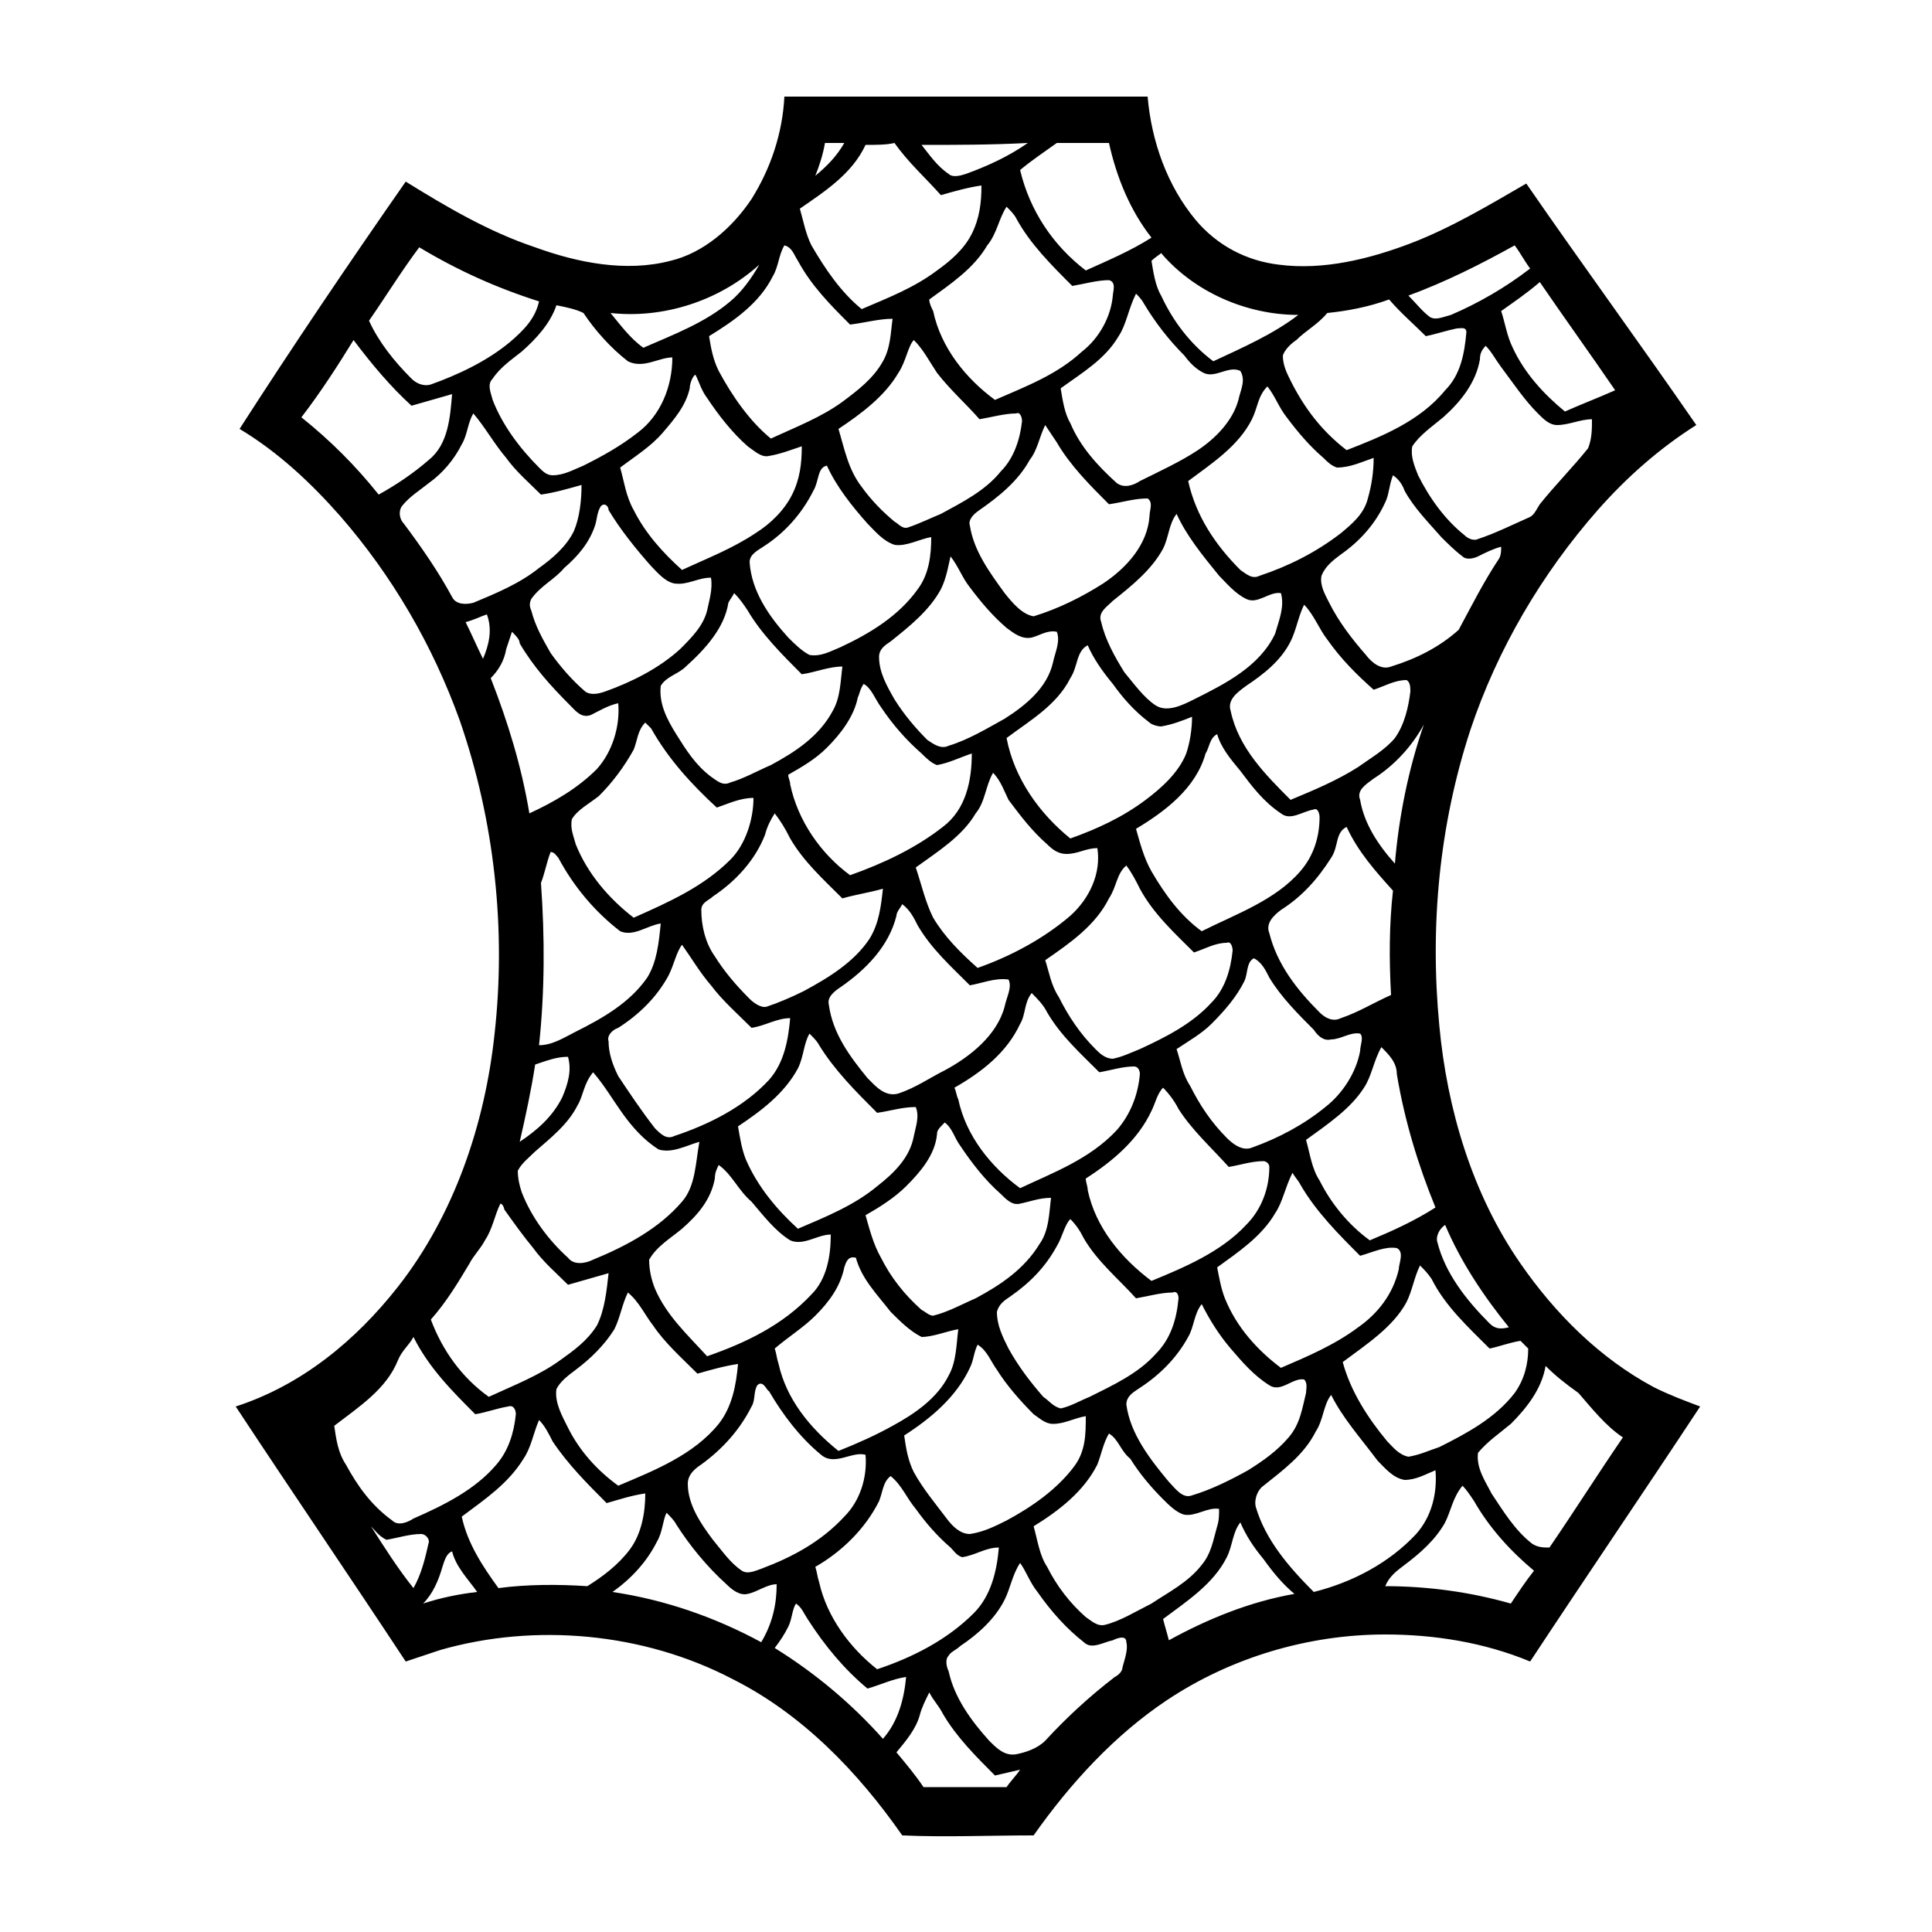 <svg xmlns="http://www.w3.org/2000/svg" xmlns:xlink="http://www.w3.org/1999/xlink" version="1.1" x="0px" y="0px" viewBox="0 0 100 100" style="enable-background:new 0 0 100 100;" xml:space="preserve"><g><g><path d="M38.9,10.3c1-1.6,1.6-3.4,1.7-5.3c6.3,0,12.5,0,18.8,0c0.2,2.3,1,4.6,2.5,6.4c1.1,1.3,2.6,2.1,4.3,2.3    c2.3,0.3,4.7-0.3,6.8-1.1c2.1-0.8,4.1-2,6-3.1c2.9,4.2,5.9,8.3,8.8,12.5c-1.9,1.2-3.6,2.7-5.1,4.4c-2.9,3.3-5.2,7.2-6.6,11.4    c-1.6,4.9-2.1,10.1-1.6,15.3c0.4,4.3,1.7,8.7,4.2,12.3c1.8,2.6,4.1,4.9,6.9,6.4c0.8,0.4,1.6,0.7,2.4,1c-2.9,4.4-5.9,8.8-8.8,13.2    c-2.4-1-5-1.4-7.5-1.4c-4,0-8,1.2-11.3,3.4c-2.7,1.8-5,4.3-6.9,7c-2.3,0-4.6,0.1-6.8,0c-2.3-3.3-5.2-6.3-8.8-8.1    c-4.6-2.4-10.2-2.9-15.1-1.5c-0.6,0.2-1.2,0.4-1.8,0.6c-2.9-4.4-5.9-8.8-8.8-13.2c3.4-1.1,6.2-3.4,8.4-6.2c2.9-3.7,4.5-8.4,5-13.1    c0.6-5.4,0-11-1.8-16.2c-1.4-3.9-3.5-7.5-6.2-10.6c-1.5-1.7-3.2-3.3-5.2-4.5C15.1,18,18,13.7,21,9.4c2.1,1.3,4.3,2.6,6.7,3.4    c2.2,0.8,4.7,1.3,7,0.7C36.4,13.1,37.9,11.8,38.9,10.3z M42.2,9.1c0.6-0.5,1.1-1,1.5-1.7c-0.3,0-0.7,0-1,0    C42.6,8,42.4,8.6,42.2,9.1z M44.8,7.5c-0.7,1.5-2.1,2.4-3.4,3.3c0.2,0.7,0.3,1.3,0.6,1.9c0.7,1.2,1.5,2.4,2.6,3.3    c1.4-0.6,2.7-1.1,3.9-2c0.7-0.5,1.4-1.1,1.8-1.9c0.4-0.8,0.5-1.6,0.5-2.5c-0.7,0.1-1.4,0.3-2.1,0.5c-0.8-0.9-1.7-1.7-2.4-2.7    C45.9,7.5,45.3,7.5,44.8,7.5z M47.7,7.5C48.1,8,48.5,8.6,49.1,9c0.2,0.2,0.6,0.1,0.9,0c1.1-0.4,2.2-0.9,3.2-1.6    C51.3,7.5,49.5,7.5,47.7,7.5z M52.8,8.8c0.5,2.1,1.7,3.9,3.4,5.2c1.1-0.5,2.3-1,3.4-1.7c-1.1-1.4-1.8-3.1-2.2-4.9    c-0.9,0-1.8,0-2.7,0C54,7.9,53.4,8.3,52.8,8.8z M51.1,12.7c-0.7,1.2-1.9,2-3,2.8c0,0.2,0.1,0.4,0.2,0.6c0.4,1.9,1.7,3.5,3.2,4.6    c1.6-0.7,3.2-1.3,4.5-2.5c0.9-0.7,1.5-1.8,1.6-2.9c0-0.2,0.2-0.7-0.2-0.8c-0.6,0-1.3,0.2-1.9,0.3c-1.1-1.1-2.2-2.2-2.9-3.5    c-0.1-0.2-0.3-0.4-0.5-0.6C51.7,11.3,51.6,12.1,51.1,12.7z M40.6,12.7c-0.3,0.5-0.3,1.1-0.6,1.6c-0.7,1.4-2,2.3-3.3,3.1    c0.1,0.6,0.2,1.2,0.5,1.8c0.7,1.3,1.6,2.6,2.7,3.5c1.3-0.6,2.6-1.1,3.7-1.9c0.8-0.6,1.6-1.2,2.1-2.1c0.4-0.7,0.4-1.5,0.5-2.2    c-0.7,0-1.4,0.2-2.2,0.3c-1-1-2-2-2.7-3.3C41.1,13.2,41,12.8,40.6,12.7z M19.1,16.6c0.5,1.1,1.3,2.1,2.2,3c0.3,0.3,0.7,0.4,1,0.3    c1.4-0.5,2.9-1.2,4.1-2.2c0.7-0.6,1.3-1.2,1.5-2.1c-2.2-0.7-4.2-1.6-6.2-2.8C20.8,14,20,15.3,19.1,16.6z M72.9,15.3    c0.4,0.4,0.7,0.8,1.1,1.1c0.3,0.2,0.7,0,1.1-0.1c1.4-0.6,2.8-1.4,4.1-2.4c-0.3-0.4-0.5-0.8-0.8-1.2C76.6,13.7,74.8,14.6,72.9,15.3    z M59.6,13.5c0.1,0.6,0.2,1.3,0.5,1.8c0.6,1.3,1.5,2.5,2.7,3.4c1.5-0.7,3.1-1.4,4.4-2.4c-2.7,0-5.4-1.2-7.1-3.2    C60,13.2,59.8,13.3,59.6,13.5z M31.6,16.2c0.5,0.6,1,1.3,1.7,1.8c1.6-0.7,3.2-1.3,4.5-2.4c0.6-0.5,1.1-1.2,1.5-1.9    C37.2,15.6,34.3,16.5,31.6,16.2z M77.7,16.1c0.2,0.6,0.3,1.3,0.6,1.9c0.6,1.3,1.6,2.4,2.7,3.3c0.9-0.4,1.7-0.7,2.6-1.1    c-1.3-1.9-2.6-3.7-3.9-5.6C79,15.2,78.4,15.6,77.7,16.1z M57.9,17.4c-0.7,1.2-1.9,1.9-3,2.7c0.1,0.6,0.2,1.3,0.5,1.8    c0.5,1.2,1.4,2.2,2.4,3.1c0.4,0.3,0.9,0.1,1.2-0.1c1-0.5,2.1-1,3-1.6s1.8-1.5,2.1-2.6c0.1-0.5,0.4-1,0.1-1.5    c-0.6-0.3-1.3,0.4-1.9,0.1c-0.4-0.2-0.7-0.5-1-0.9c-0.8-0.8-1.5-1.7-2.1-2.7c-0.1-0.2-0.3-0.4-0.4-0.5    C58.4,16,58.3,16.8,57.9,17.4z M68.7,16.2c-0.5,0.6-1.1,0.9-1.6,1.4c-0.3,0.2-0.6,0.5-0.7,0.8c0,0.5,0.2,0.9,0.4,1.3    c0.7,1.4,1.6,2.6,2.9,3.6c1.8-0.7,3.8-1.5,5.1-3.1c0.8-0.8,1-1.9,1.1-3c0-0.3-0.3-0.2-0.5-0.2c-0.5,0.1-1.1,0.3-1.6,0.4    c-0.6-0.6-1.3-1.2-1.9-1.9C70.8,15.9,69.7,16.1,68.7,16.2z M28.8,15.8c-0.3,0.9-1,1.7-1.8,2.4c-0.5,0.4-1.1,0.8-1.5,1.4    c-0.3,0.3-0.1,0.7,0,1.1c0.5,1.3,1.4,2.5,2.4,3.5c0.2,0.2,0.4,0.4,0.7,0.4c0.6,0,1.1-0.3,1.6-0.5c1-0.5,1.9-1,2.8-1.7    c1.2-0.9,1.8-2.4,1.8-3.9c-0.7,0-1.5,0.6-2.3,0.2c-0.9-0.7-1.7-1.6-2.3-2.5C29.8,16,29.3,15.9,28.8,15.8z M46.5,19.3    c-0.7,1.2-1.9,2.1-3.1,2.9c0.3,1,0.5,2.1,1.2,3c0.5,0.7,1.1,1.3,1.7,1.8c0.2,0.1,0.4,0.4,0.7,0.3c0.6-0.2,1.2-0.5,1.7-0.7    c1.1-0.6,2.3-1.2,3.1-2.2c0.7-0.7,1-1.7,1.1-2.6c0-0.2-0.1-0.5-0.3-0.4c-0.6,0-1.3,0.2-1.9,0.3c-0.7-0.8-1.5-1.5-2.2-2.4    c-0.4-0.6-0.7-1.2-1.2-1.7C47,17.9,46.9,18.7,46.5,19.3z M15.6,21.6c1.5,1.2,2.8,2.5,4,4c0.9-0.5,1.8-1.1,2.6-1.8    c1-0.8,1.1-2.2,1.2-3.4c-0.7,0.2-1.4,0.4-2.1,0.6c-1.1-1-2.1-2.2-3-3.4C17.5,18.9,16.6,20.3,15.6,21.6z M76.6,18.6    c-0.2,1.2-1,2.2-1.9,3c-0.6,0.5-1.2,0.9-1.6,1.5c-0.1,0.5,0.1,1,0.3,1.5c0.6,1.2,1.4,2.3,2.4,3.1c0.2,0.2,0.5,0.3,0.7,0.2    c0.9-0.3,1.7-0.7,2.6-1.1c0.3-0.1,0.4-0.4,0.6-0.7c0.8-1,1.7-1.9,2.5-2.9c0.2-0.5,0.2-1,0.2-1.5c-0.6,0-1.2,0.3-1.8,0.3    c-0.4,0-0.7-0.3-1-0.6c-0.7-0.7-1.3-1.6-1.9-2.4c-0.3-0.4-0.5-0.8-0.8-1.1C76.7,18.1,76.6,18.3,76.6,18.6z M35.7,20.1    c-0.2,0.9-0.8,1.6-1.4,2.3c-0.6,0.7-1.4,1.2-2.2,1.8c0.2,0.7,0.3,1.5,0.7,2.2c0.6,1.2,1.5,2.2,2.5,3.1c1.3-0.6,2.6-1.1,3.8-1.9    c0.8-0.5,1.5-1.2,1.9-2s0.5-1.6,0.5-2.5c-0.6,0.2-1.1,0.4-1.7,0.5c-0.4,0.1-0.8-0.3-1.1-0.5c-0.8-0.7-1.5-1.6-2.1-2.5    c-0.3-0.4-0.4-0.8-0.6-1.2C35.9,19.4,35.7,19.8,35.7,20.1z M64.8,21.7c-0.7,1.4-2.1,2.3-3.3,3.2c0.4,1.8,1.4,3.3,2.7,4.6    c0.3,0.2,0.6,0.5,1,0.3c1.5-0.5,2.9-1.2,4.2-2.2c0.6-0.5,1.2-1,1.4-1.8c0.2-0.7,0.3-1.4,0.3-2.1c-0.6,0.2-1.2,0.5-1.9,0.5    c-0.3-0.1-0.5-0.3-0.7-0.5c-0.7-0.6-1.3-1.3-1.9-2.1c-0.4-0.5-0.6-1.1-1-1.6C65.1,20.5,65.1,21.1,64.8,21.7z M23.9,23    c-0.4,0.8-1,1.5-1.7,2c-0.5,0.4-1,0.7-1.4,1.2c-0.2,0.3-0.1,0.7,0.1,0.9c0.9,1.2,1.8,2.5,2.5,3.8c0.2,0.4,0.7,0.4,1.1,0.3    c1.2-0.5,2.4-1,3.4-1.8c0.7-0.5,1.4-1.1,1.8-1.9c0.3-0.7,0.4-1.6,0.4-2.4c-0.7,0.2-1.4,0.4-2.1,0.5c-0.6-0.6-1.3-1.2-1.8-1.9    c-0.6-0.7-1.1-1.6-1.7-2.3C24.2,21.9,24.2,22.5,23.9,23z M53.3,23.8c-0.6,1.1-1.6,1.9-2.6,2.6c-0.3,0.2-0.6,0.5-0.5,0.8    c0.2,1.3,1,2.4,1.8,3.5c0.4,0.5,0.9,1.1,1.5,1.2c1.3-0.4,2.5-1,3.6-1.7c1.2-0.8,2.3-2,2.4-3.5c0-0.3,0.2-0.7-0.1-0.9    c-0.7,0-1.3,0.2-2,0.3c-1-1-2-2-2.7-3.2c-0.2-0.3-0.4-0.6-0.6-0.9C53.8,22.6,53.7,23.3,53.3,23.8z M42.1,25.4    c-0.6,1.2-1.5,2.2-2.6,2.9c-0.3,0.2-0.7,0.4-0.7,0.8c0.1,1.5,1,2.8,2,3.9c0.3,0.3,0.7,0.7,1.1,0.9c0.6,0.1,1.1-0.2,1.6-0.4    c1.5-0.7,3-1.6,4-3c0.6-0.8,0.7-1.8,0.7-2.7c-0.6,0.1-1.3,0.5-1.9,0.4c-0.6-0.2-1-0.7-1.4-1.1c-0.8-0.9-1.6-1.9-2.1-3    C42.3,24.2,42.4,24.9,42.1,25.4z M72.1,24.6c-0.2,0.5-0.2,1-0.4,1.4c-0.5,1.1-1.3,2-2.3,2.7c-0.4,0.3-0.8,0.6-1,1.1    c-0.1,0.5,0.2,1,0.4,1.4c0.5,1,1.2,1.9,1.9,2.7c0.3,0.4,0.8,0.8,1.3,0.6c1.3-0.4,2.5-1,3.5-1.9c0.7-1.3,1.3-2.5,2.1-3.7    c0.1-0.2,0.1-0.4,0.1-0.6c-0.4,0.1-0.8,0.3-1.2,0.5c-0.2,0.1-0.6,0.2-0.8,0c-0.4-0.3-0.8-0.7-1.1-1c-0.7-0.8-1.4-1.5-1.9-2.4    C72.6,25.1,72.4,24.8,72.1,24.6z M31.1,26.2c-0.2,0.3-0.2,0.7-0.3,1c-0.3,0.9-0.9,1.6-1.6,2.2C28.7,30,28,30.3,27.5,31    c-0.1,0.2-0.1,0.4,0,0.6c0.2,0.8,0.6,1.5,1,2.2c0.5,0.7,1.1,1.4,1.8,2c0.3,0.2,0.7,0.1,1,0c1.4-0.5,2.8-1.2,3.9-2.2    c0.6-0.6,1.2-1.2,1.4-2c0.1-0.5,0.3-1.1,0.2-1.7c-0.7,0-1.2,0.4-1.9,0.3c-0.5-0.1-0.9-0.6-1.2-0.9c-0.8-0.9-1.6-1.9-2.2-2.9    C31.5,26.2,31.3,26,31.1,26.2z M60.9,26.6c-0.4,0.5-0.4,1.2-0.7,1.8c-0.6,1.1-1.6,1.9-2.6,2.7c-0.3,0.3-0.8,0.6-0.6,1.1    c0.2,0.9,0.7,1.8,1.2,2.6c0.5,0.6,1,1.3,1.6,1.7s1.4,0,2-0.3c1.6-0.8,3.4-1.7,4.2-3.4c0.2-0.7,0.5-1.4,0.3-2.1    c-0.6-0.1-1.2,0.6-1.8,0.3c-0.6-0.3-1-0.8-1.4-1.2C62.2,28.7,61.4,27.7,60.9,26.6z M48.7,30.5c-0.6,1.1-1.6,1.9-2.6,2.7    c-0.3,0.2-0.6,0.4-0.6,0.8c0,0.8,0.4,1.5,0.8,2.2c0.5,0.8,1.1,1.5,1.7,2.1c0.3,0.2,0.7,0.5,1.1,0.3c1-0.3,2-0.9,2.9-1.4    c1.1-0.7,2.2-1.6,2.5-2.9c0.1-0.5,0.4-1.1,0.2-1.6c-0.5-0.1-0.9,0.2-1.3,0.3c-0.5,0.1-0.9-0.2-1.3-0.5c-0.7-0.6-1.3-1.3-1.9-2.1    c-0.4-0.5-0.6-1.1-1-1.6C49.1,29.2,49,29.9,48.7,30.5z M37.7,31.2c-0.2,1.3-1.2,2.4-2.2,3.3c-0.4,0.4-1,0.5-1.3,1    c-0.1,0.9,0.3,1.7,0.8,2.5s1,1.6,1.8,2.2c0.3,0.2,0.6,0.5,1,0.3c0.7-0.2,1.4-0.6,2.1-0.9c1.3-0.7,2.5-1.5,3.2-2.8    c0.4-0.7,0.4-1.5,0.5-2.3c-0.7,0-1.4,0.3-2.1,0.4c-1-1-2.1-2.1-2.8-3.3c-0.2-0.3-0.4-0.6-0.7-0.9C37.9,30.9,37.8,31,37.7,31.2z     M67.5,31.3c-0.3,0.6-0.4,1.3-0.7,1.9c-0.5,1-1.4,1.7-2.3,2.3c-0.4,0.3-1,0.7-0.8,1.3c0.4,1.9,1.8,3.3,3.1,4.6    c1.2-0.5,2.4-1,3.5-1.7c0.7-0.5,1.4-0.9,1.9-1.5c0.5-0.7,0.7-1.6,0.8-2.4c0-0.2,0-0.5-0.2-0.6c-0.6,0-1.1,0.3-1.7,0.5    c-0.9-0.8-1.7-1.6-2.4-2.6C68.3,32.6,68,31.8,67.5,31.3z M24.1,32.2c0.3,0.6,0.6,1.3,0.9,1.9c0.3-0.7,0.5-1.5,0.2-2.3    C24.9,31.9,24.5,32.1,24.1,32.2z M26.5,32.7c-0.1,0.3-0.2,0.6-0.3,0.9c-0.1,0.6-0.4,1.1-0.8,1.5c0.9,2.3,1.6,4.6,2,7    c1.3-0.6,2.5-1.3,3.5-2.3c0.8-0.9,1.2-2.2,1.1-3.4c-0.5,0.1-1,0.4-1.4,0.6c-0.5,0.2-0.8-0.2-1.1-0.5c-1-1-1.9-2-2.6-3.2    C26.9,33.1,26.7,32.9,26.5,32.7z M55.4,35.1c-0.7,1.4-2.1,2.2-3.3,3.1c0.4,2.1,1.7,3.9,3.3,5.2c1.4-0.5,2.7-1.1,3.9-2    c0.8-0.6,1.7-1.4,2.1-2.4c0.2-0.6,0.3-1.3,0.3-1.9c-0.5,0.2-1,0.4-1.6,0.5c-0.2,0-0.5-0.1-0.6-0.2c-0.8-0.6-1.4-1.3-1.9-2    c-0.5-0.6-1-1.3-1.3-2C55.7,33.7,55.8,34.5,55.4,35.1z M44.4,36.1c-0.2,1-0.9,1.9-1.6,2.6c-0.6,0.6-1.3,1-2,1.4    c0,0.2,0.1,0.3,0.1,0.5c0.4,1.9,1.6,3.6,3.1,4.7c1.7-0.6,3.4-1.4,4.8-2.5c1.2-0.9,1.5-2.4,1.5-3.8c-0.6,0.2-1.2,0.5-1.8,0.6    c-0.3-0.1-0.6-0.4-0.8-0.6c-0.8-0.7-1.5-1.5-2.1-2.4c-0.3-0.4-0.5-1-0.9-1.2C44.5,35.7,44.5,35.9,44.4,36.1z M32.8,38.8    c-0.5,0.9-1.1,1.7-1.8,2.4c-0.5,0.4-1.1,0.7-1.4,1.2c-0.1,0.5,0.1,0.9,0.2,1.3c0.6,1.5,1.7,2.8,3,3.8c1.8-0.8,3.6-1.6,5-3    c0.8-0.8,1.2-2.1,1.2-3.2c-0.7,0-1.3,0.3-1.9,0.5c-1.3-1.2-2.5-2.5-3.4-4.1c-0.1-0.1-0.2-0.2-0.3-0.3C33,37.8,33,38.3,32.8,38.8z     M73.7,37.5c-0.6,1.1-1.5,2.1-2.6,2.8c-0.4,0.3-0.9,0.6-0.7,1.1c0.2,1.2,0.9,2.3,1.8,3.3C72.4,42.3,72.9,39.8,73.7,37.5z M62.4,39    c-0.5,1.8-2.1,3-3.6,3.9c0.2,0.7,0.4,1.5,0.8,2.2c0.7,1.2,1.5,2.3,2.6,3.1c1.8-0.9,3.8-1.6,5.1-3.1c0.7-0.8,1-1.8,1-2.8    c0-0.2-0.1-0.5-0.3-0.4c-0.6,0.1-1.2,0.6-1.7,0.2c-0.9-0.6-1.5-1.4-2.1-2.2c-0.5-0.6-1-1.2-1.2-1.9C62.6,38.2,62.6,38.7,62.4,39z     M50.5,42.1c-0.7,1.2-2,2-3.1,2.8c0.3,0.9,0.5,1.8,0.9,2.6c0.6,1,1.4,1.8,2.3,2.6c1.7-0.6,3.4-1.5,4.8-2.7c1-0.9,1.6-2.2,1.4-3.5    c-0.6,0-1,0.3-1.6,0.3c-0.4,0-0.7-0.2-1-0.5c-0.8-0.7-1.4-1.5-2-2.3c-0.2-0.4-0.4-1-0.8-1.4C51,40.7,51,41.5,50.5,42.1z     M40.1,42.1c-0.2,0.3-0.4,0.7-0.5,1.1c-0.5,1.3-1.5,2.4-2.7,3.2c-0.2,0.2-0.6,0.3-0.6,0.7c0,0.8,0.2,1.7,0.7,2.4    c0.5,0.8,1.1,1.5,1.8,2.2c0.2,0.2,0.6,0.5,0.9,0.4c0.6-0.2,1.3-0.5,1.9-0.8c1.3-0.7,2.6-1.5,3.4-2.7c0.5-0.8,0.6-1.7,0.7-2.6    c-0.7,0.2-1.4,0.3-2.1,0.5c-1-1-2-1.9-2.7-3.1C40.6,42.8,40.4,42.5,40.1,42.1z M68.9,44.4c-0.7,1.1-1.5,2-2.6,2.7    c-0.4,0.3-0.8,0.7-0.6,1.2c0.4,1.6,1.4,2.9,2.6,4.1c0.3,0.3,0.7,0.5,1.1,0.3c0.9-0.3,1.7-0.8,2.6-1.2c-0.1-1.8-0.1-3.6,0.1-5.4    c-0.9-1-1.8-2-2.4-3.3C69.1,43.1,69.3,43.8,68.9,44.4z M28.5,44.1c-0.2,0.5-0.3,1.1-0.5,1.6c0.2,2.8,0.2,5.6-0.1,8.4    c0.7,0,1.3-0.4,1.9-0.7c1.4-0.7,2.8-1.5,3.7-2.8c0.5-0.8,0.6-1.8,0.7-2.8c-0.7,0.1-1.4,0.7-2.1,0.4c-1.3-1-2.4-2.3-3.2-3.8    C28.8,44.3,28.7,44.1,28.5,44.1z M57.4,46.5c-0.7,1.4-2,2.3-3.3,3.2c0.2,0.6,0.3,1.3,0.7,1.9c0.5,1,1.1,1.9,1.9,2.7    c0.2,0.2,0.5,0.5,0.9,0.5c0.5-0.1,0.9-0.3,1.4-0.5c1.3-0.6,2.7-1.3,3.7-2.4c0.7-0.7,1-1.7,1.1-2.7c0-0.2-0.1-0.5-0.3-0.4    c-0.6,0-1.1,0.3-1.7,0.5c-1-1-2.1-2-2.8-3.3c-0.2-0.4-0.4-0.8-0.7-1.2C57.8,45.2,57.8,45.9,57.4,46.5z M46.4,47.4    c-0.4,1.6-1.6,2.8-2.9,3.7c-0.3,0.2-0.7,0.5-0.6,0.9c0.2,1.5,1.1,2.7,2,3.8c0.4,0.4,0.9,1,1.6,0.8c0.9-0.3,1.6-0.8,2.4-1.2    c1.3-0.7,2.7-1.8,3.1-3.3c0.1-0.5,0.4-1,0.2-1.4c-0.7-0.1-1.4,0.2-2,0.3c-1-1-2-1.9-2.7-3.1c-0.2-0.4-0.4-0.8-0.8-1.1    C46.6,47,46.4,47.2,46.4,47.4z M34.6,50.5c-0.6,1.1-1.5,2-2.6,2.7c-0.3,0.1-0.6,0.4-0.5,0.7c0,0.6,0.2,1.2,0.5,1.8    c0.6,0.9,1.2,1.8,1.9,2.7c0.3,0.3,0.6,0.6,1,0.4c1.8-0.6,3.6-1.5,4.9-2.9c0.8-0.9,1-2.1,1.1-3.2c-0.7,0-1.3,0.4-2,0.5    c-0.7-0.7-1.5-1.4-2.1-2.2c-0.6-0.7-1-1.4-1.5-2.1C35,49.3,34.9,49.9,34.6,50.5z M64.4,50.8c-0.4,0.8-1,1.5-1.7,2.2    c-0.5,0.5-1.2,0.9-1.8,1.3c0.2,0.6,0.3,1.3,0.7,1.9c0.5,1,1.1,1.9,1.9,2.7c0.3,0.3,0.8,0.7,1.3,0.5c1.4-0.5,2.7-1.2,3.8-2.1    c0.9-0.7,1.6-1.8,1.8-2.9c0-0.3,0.2-0.7,0-0.9c-0.5-0.1-1,0.3-1.5,0.3c-0.4,0.1-0.7-0.2-0.9-0.5c-0.8-0.8-1.7-1.7-2.3-2.7    c-0.2-0.4-0.4-0.8-0.8-1C64.5,49.8,64.6,50.4,64.4,50.8z M52.8,53c-0.7,1.5-2,2.5-3.4,3.3c0.1,0.2,0.1,0.4,0.2,0.6    c0.4,1.9,1.7,3.5,3.2,4.6c1.7-0.8,3.6-1.5,5-3c0.7-0.8,1.1-1.8,1.2-2.9c0-0.2-0.1-0.4-0.3-0.4c-0.6,0-1.2,0.2-1.8,0.3    c-1-1-2-1.9-2.7-3.1c-0.2-0.4-0.5-0.7-0.8-1C53,51.9,53.1,52.5,52.8,53z M41.3,55.3c-0.7,1.3-1.9,2.2-3.1,3    c0.1,0.6,0.2,1.2,0.4,1.7c0.6,1.4,1.6,2.6,2.7,3.6c1.4-0.6,2.9-1.2,4.1-2.2c0.9-0.7,1.7-1.5,1.9-2.6c0.1-0.5,0.3-1,0.1-1.5    c-0.7,0-1.3,0.2-2,0.3c-1.1-1.1-2.2-2.2-3-3.5c-0.1-0.2-0.3-0.4-0.5-0.6C41.6,54,41.6,54.7,41.3,55.3z M71.5,54.2    c-0.4,0.7-0.5,1.5-0.9,2.1c-0.7,1.1-1.9,1.9-3,2.7c0.2,0.7,0.3,1.5,0.7,2.1c0.6,1.2,1.5,2.3,2.6,3.1c1.2-0.5,2.3-1,3.4-1.7    c-0.9-2.2-1.6-4.5-2-6.9C72.3,55,71.9,54.6,71.5,54.2z M27.7,55.1c-0.2,1.3-0.5,2.7-0.8,4c0.9-0.6,1.7-1.3,2.2-2.3    c0.3-0.7,0.5-1.4,0.3-2.1C28.8,54.7,28.3,54.9,27.7,55.1z M29.9,57.2c-0.5,1-1.4,1.7-2.2,2.4c-0.3,0.3-0.7,0.6-0.9,1    c0,0.4,0.1,0.8,0.2,1.1c0.5,1.3,1.4,2.5,2.4,3.4c0.3,0.4,0.9,0.3,1.3,0.1c1.7-0.7,3.4-1.6,4.6-3c0.7-0.8,0.7-2,0.9-3.1    c-0.7,0.2-1.4,0.6-2.1,0.4c-0.8-0.5-1.4-1.2-1.9-1.9s-0.9-1.4-1.5-2.1C30.2,56.1,30.2,56.7,29.9,57.2z M59.6,57.5    c-0.7,1.5-2,2.6-3.4,3.5c0,0.2,0.1,0.4,0.1,0.6c0.4,1.9,1.7,3.5,3.3,4.7c1.7-0.7,3.6-1.5,4.9-2.9c0.8-0.8,1.2-1.9,1.2-3    c0-0.2-0.2-0.3-0.3-0.3c-0.6,0-1.2,0.2-1.8,0.3c-0.9-1-1.9-1.9-2.6-3c-0.2-0.4-0.5-0.8-0.8-1.1C59.9,56.6,59.8,57.1,59.6,57.5z     M48.5,58.7c-0.1,1.1-0.9,2-1.6,2.7c-0.6,0.6-1.4,1.1-2.1,1.5c0.2,0.7,0.4,1.5,0.8,2.2c0.5,1,1.2,1.9,2.1,2.7    c0.2,0.1,0.4,0.3,0.6,0.3c0.8-0.2,1.5-0.6,2.2-0.9c1.3-0.7,2.5-1.5,3.3-2.8c0.5-0.7,0.5-1.6,0.6-2.4c-0.6,0-1.1,0.2-1.6,0.3    c-0.4,0.1-0.7-0.2-1-0.5c-0.8-0.7-1.5-1.6-2.1-2.5c-0.3-0.4-0.4-0.9-0.8-1.2C48.6,58.4,48.5,58.5,48.5,58.7z M37.2,60.3    C37.1,60.5,37,60.7,37,61c-0.2,1.1-0.9,1.9-1.7,2.6c-0.6,0.5-1.3,0.9-1.7,1.6c0,0.5,0.1,1,0.3,1.5c0.6,1.4,1.7,2.4,2.7,3.5    c2-0.7,3.9-1.6,5.4-3.2c0.8-0.8,1-2,1-3.1c-0.7,0-1.4,0.6-2.1,0.3c-0.8-0.5-1.4-1.3-2-2C38.2,61.6,37.9,60.8,37.2,60.3z M66,62.8    c-0.7,1.2-1.9,2-3,2.8c0.1,0.5,0.2,1.1,0.4,1.6c0.6,1.5,1.7,2.7,2.9,3.6c1.4-0.6,2.8-1.2,4-2.1c1-0.7,1.8-1.7,2.1-3    c0-0.3,0.3-0.9-0.1-1.1c-0.6-0.1-1.2,0.2-1.9,0.4c-1.1-1.1-2.3-2.3-3.1-3.7c-0.1-0.2-0.3-0.4-0.4-0.6C66.5,61.5,66.4,62.2,66,62.8    z M25.9,62.3c-0.3,0.6-0.4,1.3-0.8,1.9c-0.2,0.4-0.6,0.8-0.8,1.2c-0.6,1-1.2,2-2,2.9c0.6,1.6,1.6,3,3,4c1.3-0.6,2.6-1.1,3.7-1.9    c0.7-0.5,1.4-1,1.9-1.8c0.4-0.8,0.5-1.8,0.6-2.7c-0.7,0.2-1.4,0.4-2.1,0.6c-0.6-0.6-1.3-1.2-1.8-1.9c-0.5-0.6-1-1.3-1.5-2    C26.1,62.5,26,62.3,25.9,62.3z M54.7,64.5c-0.6,1.1-1.4,1.9-2.4,2.6c-0.3,0.2-0.6,0.4-0.7,0.8c0,0.7,0.3,1.3,0.6,1.9    c0.5,0.9,1.1,1.7,1.8,2.5c0.3,0.2,0.5,0.5,0.9,0.6c0.5-0.1,1-0.4,1.5-0.6c1.2-0.6,2.5-1.2,3.4-2.2c0.8-0.8,1.1-1.8,1.2-2.9    c0-0.2-0.1-0.4-0.3-0.3c-0.6,0-1.3,0.2-1.9,0.3c-0.9-1-2-1.9-2.7-3.1c-0.2-0.4-0.4-0.7-0.7-1C55.1,63.4,55,64,54.7,64.5z     M74.4,64.3c0.4,1.6,1.5,3,2.7,4.2c0.3,0.3,0.6,0.3,1,0.2c-1.3-1.6-2.5-3.4-3.3-5.3C74.5,63.6,74.3,64,74.4,64.3z M43.7,65.6    c-0.2,1-0.8,1.8-1.5,2.5c-0.6,0.6-1.4,1.1-2.1,1.7c0.1,0.3,0.1,0.5,0.2,0.8c0.4,1.8,1.6,3.3,3.1,4.5c1-0.4,1.9-0.8,2.8-1.3    c1.1-0.6,2.3-1.4,2.9-2.6c0.4-0.7,0.4-1.6,0.5-2.4c-0.6,0.1-1.3,0.4-1.9,0.4c-0.6-0.3-1.1-0.8-1.6-1.3c-0.7-0.9-1.5-1.7-1.8-2.8    C43.9,65,43.8,65.3,43.7,65.6z M73.5,65.5c-0.3,0.6-0.4,1.3-0.7,1.9c-0.7,1.3-2.1,2.2-3.3,3.1c0.4,1.5,1.3,2.9,2.3,4.1    c0.3,0.3,0.6,0.7,1.1,0.8c0.6-0.1,1-0.3,1.6-0.5c1.4-0.7,2.9-1.5,3.9-2.8c0.5-0.7,0.7-1.5,0.7-2.3c-0.1-0.1-0.3-0.3-0.4-0.4    c-0.6,0.1-1.1,0.3-1.6,0.4c-1.1-1.1-2.3-2.2-3-3.6C73.9,65.9,73.7,65.7,73.5,65.5z M32.5,66.9c-0.3,0.6-0.4,1.3-0.7,1.9    c-0.5,0.8-1.2,1.5-2,2.1c-0.4,0.3-0.8,0.6-1,1c-0.1,0.7,0.3,1.4,0.6,2c0.6,1.2,1.5,2.2,2.6,3c1.9-0.8,3.9-1.6,5.2-3.2    c0.7-0.9,0.9-2,1-3.1c-0.7,0.1-1.4,0.3-2.1,0.5c-0.8-0.8-1.7-1.6-2.3-2.5C33.4,68.1,33.1,67.4,32.5,66.9z M61.5,69.2    c-0.6,1.1-1.5,2-2.6,2.7c-0.3,0.2-0.6,0.4-0.6,0.8c0.2,1.5,1.2,2.8,2.2,4c0.3,0.3,0.7,0.9,1.2,0.7c1-0.3,2-0.8,2.9-1.3    c0.8-0.5,1.5-1,2.1-1.7s0.7-1.5,0.9-2.3c0-0.2,0.1-0.5-0.1-0.7c-0.6-0.1-1.2,0.7-1.8,0.3c-0.8-0.5-1.4-1.2-2-1.9    c-0.6-0.7-1.1-1.5-1.5-2.3C61.8,68,61.8,68.7,61.5,69.2z M20.6,70.4c-0.6,1.5-2,2.4-3.3,3.4c0.1,0.7,0.2,1.4,0.6,2    c0.6,1.1,1.3,2.1,2.4,2.9c0.3,0.3,0.8,0.1,1.1-0.1c1.6-0.7,3.2-1.5,4.3-2.8c0.6-0.7,0.9-1.6,1-2.6c0-0.2-0.1-0.5-0.4-0.4    c-0.6,0.1-1.1,0.3-1.7,0.4c-1.2-1.2-2.4-2.4-3.2-4C21.2,69.6,20.8,69.9,20.6,70.4z M50.2,70.8c-0.7,1.5-2,2.6-3.4,3.5    c0.1,0.7,0.2,1.3,0.5,1.9c0.5,0.9,1.1,1.6,1.7,2.4c0.3,0.4,0.7,0.8,1.2,0.8c0.7-0.1,1.3-0.4,1.9-0.7c1.3-0.7,2.6-1.6,3.5-2.8    c0.6-0.8,0.6-1.7,0.6-2.6c-0.6,0.1-1.1,0.4-1.7,0.4c-0.4,0-0.7-0.3-1-0.5c-0.7-0.7-1.4-1.5-1.9-2.3c-0.3-0.4-0.5-1-1-1.3    C50.4,70,50.4,70.4,50.2,70.8z M80,70.7c-0.2,1.2-1,2.2-1.8,3c-0.6,0.5-1.2,0.9-1.7,1.5c-0.1,0.8,0.4,1.5,0.7,2.1    c0.6,0.9,1.2,1.9,2.1,2.6c0.3,0.2,0.6,0.2,0.9,0.2c1.3-1.9,2.5-3.8,3.8-5.7c-0.9-0.6-1.6-1.5-2.3-2.3C81,71.6,80.5,71.2,80,70.7z     M39.2,71.7c-0.2,0.3-0.1,0.8-0.3,1.1c-0.6,1.2-1.5,2.2-2.6,3c-0.3,0.2-0.7,0.5-0.7,1c0,1.1,0.7,2.1,1.3,2.9    c0.5,0.6,0.9,1.2,1.5,1.6c0.3,0.2,0.7,0,1-0.1c1.6-0.6,3.1-1.4,4.3-2.7c0.8-0.8,1.2-2,1.1-3.2c-0.7-0.2-1.6,0.6-2.3,0    c-1.1-0.9-2-2.1-2.7-3.3C39.7,72,39.5,71.4,39.2,71.7z M68.9,72.2c-0.4,0.5-0.4,1.3-0.8,1.9c-0.6,1.2-1.7,2-2.7,2.8    c-0.3,0.2-0.5,0.7-0.4,1.1c0.5,1.7,1.7,3.1,3,4.4c2-0.5,3.9-1.5,5.3-3c0.8-0.9,1.1-2.1,1-3.3c-0.5,0.2-1,0.5-1.6,0.5    c-0.6-0.1-1-0.6-1.4-1C70.4,74.4,69.5,73.4,68.9,72.2z M27.1,75.5c-0.8,1.3-2,2.1-3.2,3c0.3,1.4,1.1,2.6,1.9,3.7    c1.5-0.2,3.1-0.2,4.6-0.1c0.8-0.5,1.6-1.1,2.2-1.9s0.8-1.9,0.8-2.9c-0.7,0.1-1.3,0.3-2,0.5c-1-1-2-2-2.8-3.2    c-0.2-0.4-0.4-0.8-0.7-1.1C27.6,74.2,27.5,74.9,27.1,75.5z M57.4,74.2c-0.3,0.5-0.4,1.1-0.6,1.6c-0.7,1.4-2,2.4-3.3,3.2    c0.2,0.7,0.3,1.5,0.7,2.1c0.5,1,1.2,1.9,2,2.6c0.3,0.2,0.6,0.5,1,0.4c0.8-0.2,1.6-0.7,2.4-1.1c0.9-0.6,1.9-1.1,2.6-2    c0.5-0.6,0.6-1.3,0.8-2c0.1-0.3,0.1-0.6,0.1-0.9c-0.6-0.1-1.2,0.4-1.8,0.3c-0.4-0.1-0.8-0.5-1.1-0.8c-0.6-0.6-1.2-1.3-1.7-2.1    C58,75.1,57.9,74.5,57.4,74.2z M45.5,77.7c-0.7,1.4-1.9,2.6-3.3,3.4c0.1,0.3,0.1,0.5,0.2,0.8c0.4,1.8,1.6,3.4,3,4.5    c1.8-0.6,3.6-1.5,5-2.9c0.9-0.9,1.2-2.2,1.3-3.4c-0.7,0-1.2,0.4-1.9,0.5c-0.3-0.1-0.4-0.3-0.6-0.5c-0.7-0.6-1.3-1.3-1.8-2    c-0.5-0.6-0.7-1.2-1.3-1.7C45.7,76.7,45.7,77.2,45.5,77.7z M74.8,78.8c-0.5,0.9-1.3,1.6-2.1,2.2c-0.4,0.3-0.8,0.6-1,1.1    c2.2,0,4.4,0.3,6.5,0.9c0.4-0.6,0.8-1.2,1.2-1.7c-1.2-1-2.3-2.2-3.1-3.6c-0.2-0.3-0.4-0.6-0.6-0.8C75.2,77.5,75.1,78.2,74.8,78.8z     M34,79.8c-0.5,1-1.3,1.9-2.3,2.6c2.7,0.4,5.3,1.3,7.7,2.6c0.6-1,0.8-2,0.8-3c-0.5,0-1,0.4-1.5,0.5c-0.4,0.1-0.8-0.2-1.1-0.5    c-1-0.9-1.9-2-2.6-3.1c-0.1-0.2-0.3-0.4-0.5-0.6C34.3,78.7,34.3,79.3,34,79.8z M63.5,80.6c-0.7,1.4-2.1,2.3-3.3,3.2    c0.1,0.4,0.2,0.7,0.3,1.1c2-1.1,4.2-2,6.5-2.4c-0.6-0.5-1.1-1.1-1.6-1.8c-0.5-0.6-0.9-1.2-1.2-1.9C63.8,79.3,63.8,80,63.5,80.6z     M19.2,79c0.7,1.1,1.4,2.2,2.2,3.2c0.4-0.7,0.6-1.5,0.8-2.4c0-0.2-0.2-0.4-0.4-0.4c-0.6,0-1.2,0.2-1.8,0.3    C19.6,79.5,19.4,79.2,19.2,79z M22.9,81.1c-0.2,0.7-0.5,1.4-1,1.9c0.9-0.3,1.9-0.5,2.8-0.6c-0.5-0.7-1.1-1.3-1.3-2.1    C23.1,80.4,23,80.8,22.9,81.1z M52,82.8c-0.5,1-1.4,1.8-2.3,2.4c-0.2,0.2-0.5,0.3-0.6,0.5c-0.2,0.2-0.1,0.6,0,0.8    c0.3,1.4,1.2,2.6,2.1,3.6c0.4,0.4,0.8,0.8,1.4,0.7c0.5-0.1,1.1-0.3,1.5-0.7c1.1-1.2,2.3-2.3,3.6-3.3c0.2-0.1,0.4-0.3,0.4-0.5    c0.1-0.4,0.3-0.9,0.2-1.3c0-0.4-0.5-0.2-0.7-0.1c-0.5,0.1-1.1,0.5-1.5,0.1c-0.9-0.7-1.7-1.6-2.4-2.6c-0.4-0.5-0.6-1.1-0.9-1.5    C52.4,81.5,52.3,82.2,52,82.8z M40.8,84.2c-0.2,0.4-0.4,0.7-0.7,1.1c2.1,1.3,4,2.9,5.6,4.7c0.8-0.9,1.1-2.1,1.2-3.2    c-0.7,0.1-1.3,0.4-2,0.6c-1.2-1-2.2-2.2-3.1-3.6c-0.2-0.3-0.3-0.6-0.6-0.8C41,83.3,41,83.8,40.8,84.2z M47.6,88.8    c-0.2,0.7-0.7,1.3-1.2,1.9c0.5,0.6,1,1.2,1.4,1.8c1.4,0,2.9,0,4.3,0c0.2-0.3,0.5-0.6,0.7-0.9c-0.4,0.1-0.9,0.2-1.3,0.3    c-1-1-2-2-2.7-3.2c-0.2-0.4-0.5-0.7-0.7-1.1C47.9,88,47.7,88.4,47.6,88.8z"></path></g></g></svg>